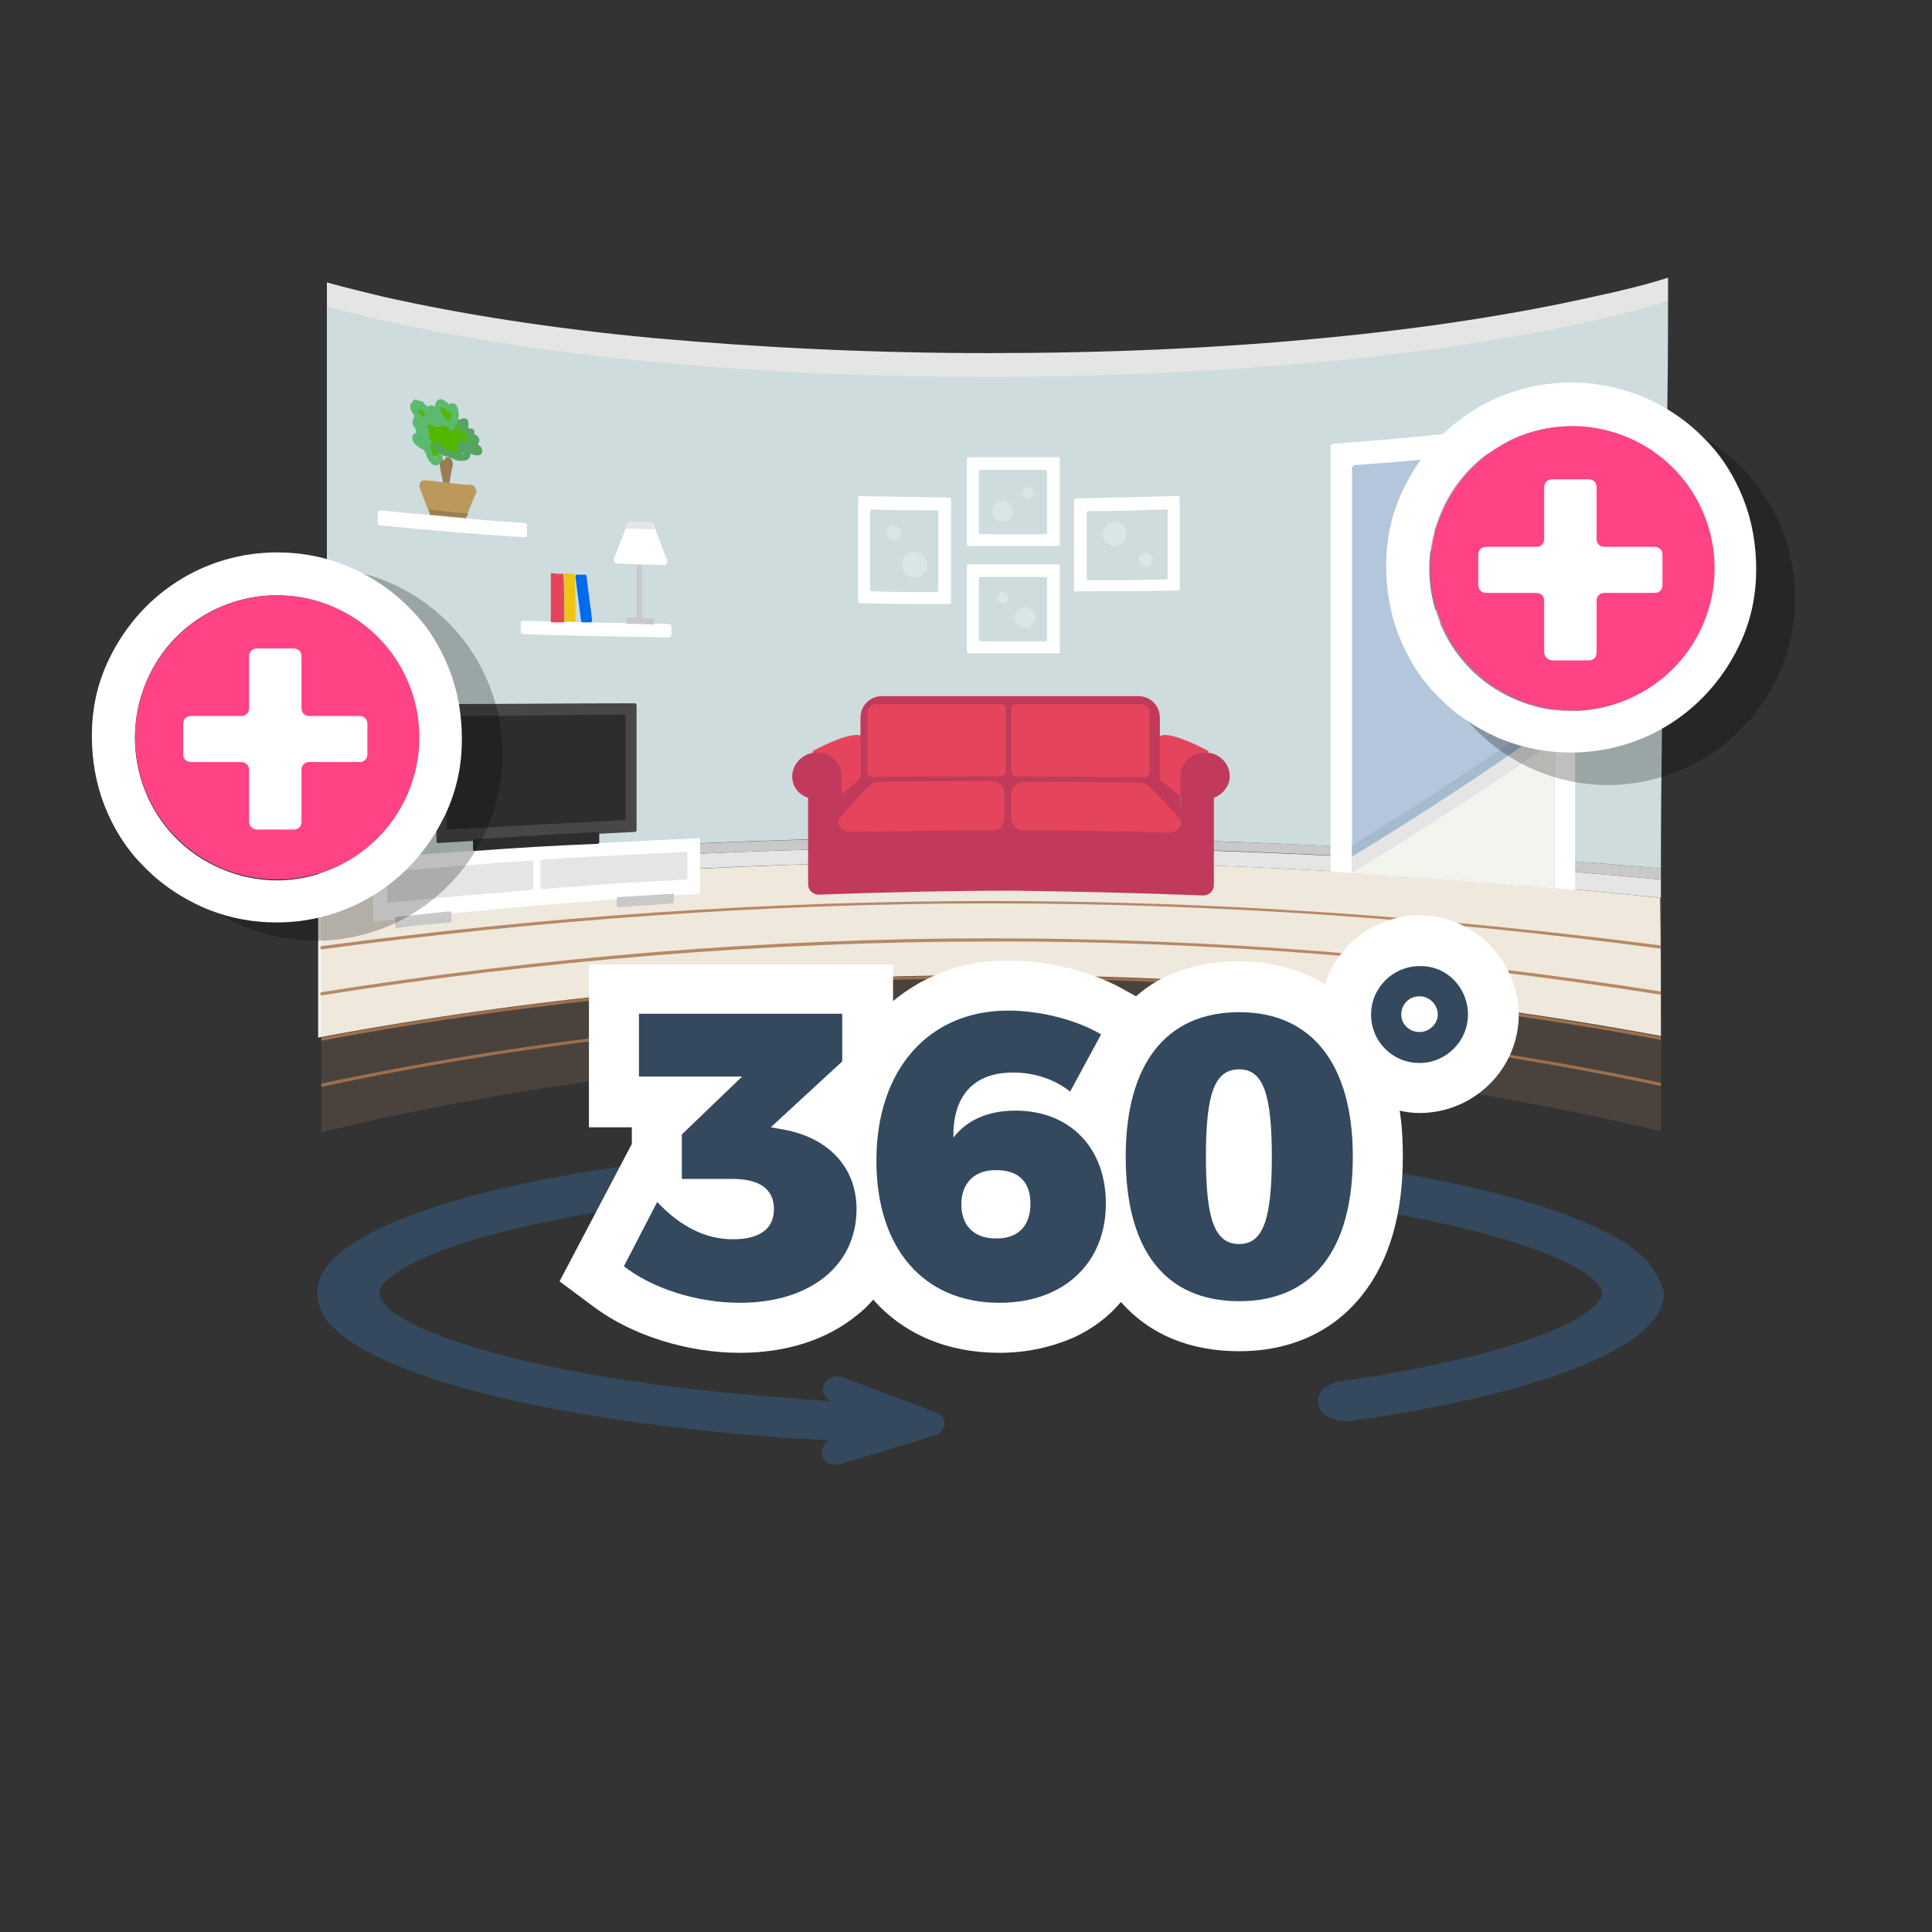 <?xml version="1.0" encoding="UTF-8" standalone="no"?>
<svg
   xmlns:dc="http://purl.org/dc/elements/1.1/"
   xmlns:cc="http://creativecommons.org/ns#"
   xmlns:rdf="http://www.w3.org/1999/02/22-rdf-syntax-ns#"
   xmlns:svg="http://www.w3.org/2000/svg"
   xmlns="http://www.w3.org/2000/svg"
   xmlns:sodipodi="http://sodipodi.sourceforge.net/DTD/sodipodi-0.dtd"
   xmlns:inkscape="http://www.inkscape.org/namespaces/inkscape"
   height="24px"
   width="24px"
   viewBox="0 0 100 100"
   enable-background="new 0 0 100 100"
   version="1.1"
   id="svg32"
   sodipodi:docname="icon.svg"
   inkscape:version="0.92.2 5c3e80d, 2017-08-06">
  <rect x="0" y="0" width="100" height="100" fill="#333333" stroke="none"/>
  <defs
     id="defs36">
    <style
       id="style1183">
      .cls-1 {
        isolation: isolate;
      }

      .cls-2 {
        fill: none;
      }

      .cls-3 {
        fill: #6bc9a7;
      }

      .cls-4 {
        opacity: 0.15;
        mix-blend-mode: multiply;
      }

      .cls-5 {
        fill: #fff;
      }

      .cls-6 {
        fill: #cde6fc;
      }

      .cls-7 {
        fill: #8db7e2;
      }

      .cls-8 {
        opacity: 0.2;
      }

      .cls-9 {
        fill: #231f20;
      }

      .cls-10 {
        fill: #ddd;
      }

      .cls-11 {
        fill: #239630;
      }
    </style>
    <style
       id="style1586">
      .cls-1 {
        fill: #ea964d;
      }

      .cls-2 {
        fill: #f0f1f5;
      }

      .cls-3 {
        fill: #b8b8bf;
      }

      .cls-4 {
        fill: #34495e;
      }

      .cls-5 {
        fill: #e94c3d;
      }

      .cls-6 {
        fill: #c1392b;
      }

      .cls-7 {
        fill: #3497da;
      }

      .cls-8 {
        fill: #2a80bb;
      }

      .cls-9 {
        fill: #2c3e50;
        opacity: 0.1;
      }

      .cls-10 {
        fill: #8e44ad;
      }

      .cls-11 {
        fill: none;
      }
    </style>
  </defs>
  <sodipodi:namedview
     pagecolor="#ffffff"
     bordercolor="#666666"
     borderopacity="1"
     objecttolerance="10"
     gridtolerance="10"
     guidetolerance="10"
     inkscape:pageopacity="0"
     inkscape:pageshadow="2"
     inkscape:window-width="1440"
     inkscape:window-height="856"
     id="namedview34"
     showgrid="false"
     inkscape:zoom="27.430147"
     inkscape:cx="15.421814"
     inkscape:cy="11.306192"
     inkscape:window-x="75"
     inkscape:window-y="47"
     inkscape:window-maximized="0"
     inkscape:current-layer="svg32" />
  <g
     stroke-miterlimit="10"
     id="g22"
     style="display:none;stroke-miterlimit:10">
    <g
       id="g14"
       style="stroke-width:3;stroke-linecap:round;stroke-linejoin:round">
      <g
         id="g10"
         style="stroke:#999999"
         transform="translate(29.167)">
        <g
           id="g6"
           style="fill:#ffffff">
          <path
             d="m 41.567,28.1 h 18.4 l -23.3,-24.1 v 18.9 c 0,2.8 2.2,5.2 4.9,5.2 z"
             id="path2"
             inkscape:connector-curvature="0" />
          <path
             d="m 41.567,28.1 c -2.7,0 -4.8,-2.3 -4.8,-5.2 V 4 H -8.567 c -2.7,0 -4.8,2.3 -4.8,5.2 v 83.2 c 0,2.9 2.1,5.2 4.8,5.2 H 55.067 c 2.7,0 4.8,-2.3 4.8,-5.2 V 28.1 Z"
             id="path4"
             inkscape:connector-curvature="0"
             sodipodi:nodetypes="sscsssssscs" />
        </g>
      </g>
    </g>
  </g>
  <style
     id="style131"
     type="text/css">
	.st0{fill:#1D1D1D;}
	.st1{fill:#FFFFFF;}
</style>
  <style
     id="style900"
     type="text/css">
	.st0{fill:none;}
	.st1{fill:#88C87A;}
	.st2{opacity:0.15;}
	.st3{fill:#231F20;}
	.st4{fill:#FFFFFF;}
	.st5{fill:#F05F5F;}
</style>
  <style
     id="style596"
     type="text/css">
	.st0{fill:#E5E5E5;}
	.st1{fill:#F4F4EF;}
	.st2{fill:#D3A079;}
	.st3{opacity:0.85;}
	.st4{fill:#AE7750;}
	.st5{fill:#C9C9C9;}
	.st6{fill:#CEDCDD;}
	.st7{fill:#FFFFFF;}
	.st8{fill:#B4C6DB;}
	.st9{fill:#9DB1C4;}
	.st10{fill:#A5BACE;}
	.st11{fill:#E5455C;}
	.st12{fill:#C13A5B;}
	.st13{opacity:0.25;}
	.st14{fill:#997E53;}
	.st15{fill:#52B700;}
	.st16{fill:#5BBA6D;}
	.st17{fill:#55A562;}
	.st18{fill:#BC995B;}
	.st19{fill:#474747;}
	.st20{fill:#2D2D2D;}
	.st21{fill:#EFC413;}
	.st22{fill:#006BEB;}
	.st23{fill:#34495E;}
	.st24{fill:#FF4385;}
	.st25{fill:none;}
</style>
  <g
     id="Layer_2-7"
     transform="matrix(0.411,0,0,0.411,-34.537,-1.78)">
    <g
       id="image_hotpots">
      <g
         id="g1022">
        <g
           id="g1020">
          <g
             id="g928">
            <g
               id="g602">
              <path
                 id="path600"
                 d="m 293.2,117.4 c -27.8,-2.9 -56.2,-4.6 -84.5,-4.6 -28.4,0 -56.7,1.7 -84.5,4.7 0,-0.8 0,-1.6 0,-2.3 27.8,-2.6 56.1,-4.2 84.5,-4.2 28.4,0 56.8,1.5 84.5,4.1 0,0.7 0,1.5 0,2.3 z"
                 class="st0"
                 inkscape:connector-curvature="0"
                 style="fill:#e5e5e5" />
            </g>
            <g
               id="g606">
              <path
                 id="path604"
                 d="m 293.2,134.8 c -55.6,-10.3 -113.5,-10.2 -169.1,0.2 0,-5.8 0,-11.6 0,-17.5 27.8,-2.9 56.1,-4.7 84.5,-4.7 28.4,0 56.8,1.7 84.5,4.6 0.1,5.8 0.1,11.6 0.1,17.4 z"
                 class="st1"
                 inkscape:connector-curvature="0"
                 style="fill:#f4f4ef" />
            </g>
            <g
               id="g638">
              <g
                 id="g612">
                <g
                   id="g610">
                  <path
                     id="path608"
                     d="m 293.2,146.8 c -55.5,-13.2 -113.3,-13.1 -168.7,0.1 0,-9.8 0,-19.7 0,-29.5 27.7,-2.9 56,-4.6 84.4,-4.6 28.3,0 56.6,1.7 84.4,4.6 -0.1,9.8 -0.1,19.6 -0.1,29.4 z"
                     class="st2"
                     inkscape:connector-curvature="0"
                     style="fill:#d3a079" />
                </g>
              </g>
              <g
                 id="g618"
                 class="st3"
                 style="opacity:0.85">
                <g
                   id="g616">
                  <path
                     id="path614"
                     d="m 293.2,141.1 c -55.5,-11.8 -113.3,-11.7 -168.7,0.1 0,-0.1 0,-0.3 0,-0.4 55.5,-11.8 113.3,-11.8 168.7,-0.1 0,0.1 0,0.2 0,0.4 z"
                     class="st4"
                     inkscape:connector-curvature="0"
                     style="fill:#ae7750" />
                </g>
              </g>
              <g
                 id="g624"
                 class="st3"
                 style="opacity:0.85">
                <g
                   id="g622">
                  <path
                     id="path620"
                     d="m 293.2,135.3 c -55.5,-10.4 -113.3,-10.3 -168.7,0.1 0,-0.1 0,-0.3 0,-0.4 55.4,-10.4 113.3,-10.4 168.7,-0.1 0,0.2 0,0.3 0,0.4 z"
                     class="st4"
                     inkscape:connector-curvature="0"
                     style="fill:#ae7750" />
                </g>
              </g>
              <g
                 id="g630"
                 class="st3"
                 style="opacity:0.85">
                <g
                   id="g628">
                  <path
                     id="path626"
                     d="m 293.2,129.6 c -27.7,-4.4 -56.1,-6.8 -84.4,-6.7 -28.3,0 -56.6,2.4 -84.4,6.8 0,-0.1 0,-0.3 0,-0.4 27.7,-4.4 56,-6.8 84.4,-6.8 28.3,0 56.6,2.3 84.4,6.7 0,0.1 0,0.2 0,0.4 z"
                     class="st4"
                     inkscape:connector-curvature="0"
                     style="fill:#ae7750" />
                </g>
              </g>
              <g
                 id="g636"
                 class="st3"
                 style="opacity:0.85">
                <g
                   id="g634">
                  <path
                     id="path632"
                     d="m 293.2,123.8 c -27.7,-3.7 -56,-5.7 -84.4,-5.7 -28.3,0 -56.6,2.1 -84.4,5.8 0,-0.1 0,-0.3 0,-0.4 27.7,-3.7 56,-5.7 84.4,-5.7 28.3,0 56.6,2 84.4,5.6 0,0.2 0,0.3 0,0.4 z"
                     class="st4"
                     inkscape:connector-curvature="0"
                     style="fill:#ae7750" />
                </g>
              </g>
            </g>
            <g
               id="g642">
              <path
                 id="path640"
                 d="m 293.2,115.1 c -27.8,-2.6 -56.2,-4.2 -84.5,-4.1 -28.4,0 -56.8,1.6 -84.5,4.2 0,-0.5 0,-1 0,-1.5 27.8,-2.4 56.1,-4 84.5,-3.9 28.4,0 56.8,1.5 84.5,3.9 0,0.4 0,0.9 0,1.4 z"
                 class="st5"
                 inkscape:connector-curvature="0"
                 style="fill:#c9c9c9" />
            </g>
            <g
               id="g646">
              <path
                 id="path644"
                 d="m 293.2,113.7 c -27.8,-2.4 -55.3,-3.8 -83.5,-4 -28.4,0 -56.8,1.5 -84.5,3.9 0,-23.7 0,-47.3 0,-71 27.8,6.5 56.2,8.8 84.5,8.9 28.4,-0.1 56.7,-2.6 84.4,-9.2 0,23.7 -0.9,47.7 -0.9,71.4 z"
                 class="st6"
                 inkscape:connector-curvature="0"
                 style="fill:#cedcdd" />
            </g>
            <g
               id="g680">
              <g
                 id="g650">
                <path
                   id="path648"
                   d="m 282,57 c -9.9,1.4 -19.9,2.5 -30,3.2 -0.2,0 -0.4,0.2 -0.4,0.4 0,17.8 0,35.6 0,53.5 10.3,0.6 20.6,1.4 30.8,2.3 0,-19.7 0,-39.4 0,-59 0,-0.3 -0.2,-0.4 -0.4,-0.4 z"
                   class="st7"
                   inkscape:connector-curvature="0"
                   style="fill:#ffffff" />
              </g>
              <g
                 id="g654">
                <path
                   id="path652"
                   d="m 254.3,114.2 c 0,-17 0,-33.9 0,-50.9 0,-0.2 0.2,-0.4 0.4,-0.4 8.3,-0.6 16.5,-1.4 24.7,-2.4 0.2,0 0.4,0.1 0.4,0.3 0,18.4 0,36.9 0,55.3 -8.5,-0.8 -17,-1.4 -25.5,-1.9 z"
                   class="st8"
                   inkscape:connector-curvature="0"
                   style="fill:#b4c6db" />
              </g>
              <g
                 id="g658">
                <path
                   id="path656"
                   d="m 270,79.3 c -2.6,2 -5.3,3.9 -7.9,5.8 -0.4,0 -0.7,-0.3 -0.7,-0.8 0,-3.3 0,-6.7 0,-10 0,-0.4 0.3,-0.8 0.7,-1.1 2.6,-1.9 5.3,-3.8 7.9,-5.8 0.4,0 0.7,0.3 0.7,0.7 0,3.4 0,6.9 0,10.3 0,0.5 -0.7,0.9 -0.7,0.9 z"
                   class="st7"
                   inkscape:connector-curvature="0"
                   style="fill:#ffffff" />
              </g>
              <g
                 id="g662">
                <path
                   id="path660"
                   d="m 262.8,74.8 v 0 c 0.1,-0.1 0.1,-0.1 0.1,-0.1 2.2,-1.6 4.4,-3.3 6.6,-5 0,2.6 0,5.2 0,7.8 l -0.3,0.2 -0.1,0.1 c -2.1,1.7 -4.2,3.3 -6.3,4.9 0,-2.7 0,-5.3 0,-7.9 z"
                   class="st9"
                   inkscape:connector-curvature="0"
                   style="fill:#9db1c4" />
              </g>
              <g
                 id="g666">
                <path
                   id="path664"
                   d="m 254.3,114.2 c 8.5,0.5 17,1.1 25.5,1.9 0,-4.9 0,-9.9 0,-14.8 0,-1.2 0,-2.5 0,-3.7 -8.5,6 -17,11.4 -25.5,16.6 z"
                   class="st1"
                   inkscape:connector-curvature="0"
                   style="fill:#f4f4ef" />
              </g>
              <g
                 id="g670">
                <path
                   id="path668"
                   d="m 279.8,97.6 c -8.5,6 -17,11.4 -25.5,16.6 0,-0.7 0,-1.4 0,-2 8.5,-5.2 17,-10.7 25.5,-16.8 0,0.7 0,1.5 0,2.2 z"
                   class="st0"
                   inkscape:connector-curvature="0"
                   style="fill:#e5e5e5" />
              </g>
              <g
                 id="g674">
                <path
                   id="path672"
                   d="m 279.8,95.4 c -8.5,6.1 -17,11.6 -25.5,16.8 0,-0.2 0,-0.4 0,-0.7 8.5,-5.2 17,-10.7 25.5,-16.8 0,0.2 0,0.5 0,0.7 z"
                   class="st10"
                   inkscape:connector-curvature="0"
                   style="fill:#a5bace" />
              </g>
              <g
                 id="g678">
                <path
                   id="path676"
                   d="m 279.8,94.7 c -8.5,6.1 -17,11.6 -25.5,16.8 0,-0.2 0,-0.4 0,-0.7 8.5,-5.2 17,-10.8 25.5,-16.9 0,0.3 0,0.5 0,0.8 z"
                   class="st10"
                   inkscape:connector-curvature="0"
                   style="fill:#a5bace" />
              </g>
            </g>
            <g
               id="g802">
              <g
                 id="g720">
                <g
                   id="g684">
                  <path
                     id="path682"
                     d="m 190.1,104.5 c -1.2,0 -2.5,0 -3.7,0.1 0,-1.9 0,-3.8 0,-5.7 0,0 5.7,-3.1 6.4,-1.6 2.3,5.7 -2.7,7.2 -2.7,7.2 z"
                     class="st11"
                     inkscape:connector-curvature="0"
                     style="fill:#e5455c" />
                </g>
                <g
                   id="g688">
                  <path
                     id="path686"
                     d="m 232.5,104.6 c 1.2,0 2.5,0.1 3.7,0.1 0,-1.9 0,-3.9 0,-5.8 0,0 -5.7,-3.1 -6.3,-1.6 -2.4,5.7 2.6,7.2 2.6,7.3 z"
                     class="st11"
                     inkscape:connector-curvature="0"
                     style="fill:#e5455c" />
                </g>
                <g
                   id="g692">
                  <path
                     id="path690"
                     d="m 238.9,102.1 c 0,-1.7 -1.4,-3 -3.1,-3 -1.7,0 -3.1,1.3 -3.1,2.9 0,0.1 0,0.1 0,0.2 v 0 c 0,2.5 0,4.9 0,7.4 -7,-0.2 -14,-0.3 -21,-0.3 -0.2,0 -0.4,0 -0.6,0 -7,0 -14,0.1 -21.1,0.2 0,-2.4 0,-4.9 0,-7.3 v 0 c 0,-0.1 0,-0.1 0,-0.2 0,-1.6 -1.4,-2.9 -3.1,-2.9 -1.7,0 -3.1,1.4 -3.1,3 0,1.3 0.8,2.3 2,2.7 v 0 c 0,3.6 0,7.3 0,10.9 0,0.7 0.6,1.3 1.3,1.3 8.2,-0.3 16.4,-0.5 24.6,-0.5 8,0.1 15.9,0.3 23.9,0.6 0.7,0 1.3,-0.6 1.3,-1.3 0,-3.7 0,-7.3 0,-11 v 0 c 1.1,-0.4 2,-1.5 2,-2.7 z"
                     class="st12"
                     inkscape:connector-curvature="0"
                     style="fill:#c13a5b" />
                </g>
                <g
                   id="g702">
                  <g
                     id="g696">
                    <path
                       id="path694"
                       d="m 232.7,104.6 c -1,-0.8 -2,-1.6 -3.1,-2.5 -6.1,-0.1 -12.2,-0.1 -18.4,-0.1 -6.1,0 -12.2,0 -18.4,0 -0.9,0.8 -1.9,1.6 -2.8,2.4 -0.1,0 -0.2,0 -0.2,0 0,1.7 0,3.9 0,5.5 7.1,-0.2 14.2,-0.2 21.3,-0.2 0.1,0 0.2,0 0.4,0 7.1,0 14.3,0.2 21.4,0.4 -0.1,-1.7 -0.2,-3.9 -0.2,-5.5 z"
                       class="st12"
                       inkscape:connector-curvature="0"
                       style="fill:#c13a5b" />
                  </g>
                  <g
                     id="g700">
                    <path
                       id="path698"
                       d="m 212.6,103.8 c 5.5,-0.3 11.1,-0.6 16.6,-0.8 0.3,0.2 0.6,0.4 0.9,0.6 0,-3 0,-5.9 0,-8.9 0,-1.5 -1.2,-2.7 -2.7,-2.7 -5.1,0 -10.3,0 -15.4,0 -0.5,0 -1,0 -1.5,0 -5.1,0 -10.3,0 -15.4,0 -1.5,0 -2.7,1.2 -2.7,2.7 0,2.9 0,5.7 0,8.6 0.2,-0.1 0.4,-0.2 0.5,-0.4 5.7,0.5 11.5,1 17.2,1.5 0.9,-0.3 1.7,-0.5 2.5,-0.6 z"
                       class="st12"
                       inkscape:connector-curvature="0"
                       style="fill:#c13a5b" />
                  </g>
                </g>
                <g
                   id="g706">
                  <path
                     id="path704"
                     d="m 210,102.1 c -5.3,0 -10.7,0 -16,0.1 -0.4,0 -0.7,-0.2 -0.7,-0.5 0,-2.6 0,-5.1 0,-7.7 0,-0.5 0.5,-1 1.2,-1 5.2,0 10.3,0 15.5,0 0.4,0 0.7,0.2 0.7,0.6 0,2.7 0,5.4 0,8.1 -0.1,0.1 -0.4,0.4 -0.7,0.4 z"
                     class="st11"
                     inkscape:connector-curvature="0"
                     style="fill:#e5455c" />
                </g>
                <g
                   id="g710">
                  <path
                     id="path708"
                     d="m 212.1,102.1 c 5.3,0 10.7,0.1 16,0.1 0.4,0 0.7,-0.2 0.7,-0.5 0,-2.6 0,-5.1 0,-7.7 0,-0.5 -0.5,-1 -1.2,-1 -5.2,0 -10.3,0 -15.5,0 -0.4,0 -0.7,0.2 -0.7,0.6 0,2.7 0,5.4 0,8.1 0,0.1 0.3,0.4 0.7,0.4 z"
                     class="st11"
                     inkscape:connector-curvature="0"
                     style="fill:#e5455c" />
                </g>
                <g
                   id="g714">
                  <path
                     id="path712"
                     d="m 209.1,108.9 c -6,0 -12,0.1 -18,0.2 -0.8,0 -1.5,-0.6 -1.5,-1.5 0,0 3.9,-4.8 4.7,-4.8 4.9,-0.1 9.8,-0.1 14.7,-0.1 0.8,0 1.5,0.7 1.5,1.5 0,1 0,2.1 0,3.1 0.1,0.9 -0.6,1.6 -1.4,1.6 z"
                     class="st11"
                     inkscape:connector-curvature="0"
                     style="fill:#e5455c" />
                </g>
                <g
                   id="g718">
                  <path
                     id="path716"
                     d="m 212.9,108.9 c 6.1,0 12.3,0.1 18.4,0.3 0.8,0 1.5,-0.6 1.5,-1.5 0,0 -4.1,-4.8 -4.9,-4.8 -5,-0.1 -10,-0.1 -15,-0.1 -0.8,0 -1.5,0.7 -1.5,1.5 0,1 0,2.1 0,3.1 0,0.8 0.7,1.5 1.5,1.5 z"
                     class="st11"
                     inkscape:connector-curvature="0"
                     style="fill:#e5455c" />
                </g>
              </g>
              <g
                 id="g724">
                <path
                   id="path722"
                   d="m 203.6,80.4 c -3.8,0 -7.5,0 -11.3,-0.1 -0.1,0 -0.2,-0.1 -0.2,-0.2 0,-4.4 0,-8.7 0,-13.1 0,-0.1 0.1,-0.2 0.2,-0.2 3.8,0.1 7.5,0.1 11.3,0.2 0.1,0 0.2,0.1 0.2,0.2 0,4.3 0,8.6 0,13 0,0.1 -0.1,0.2 -0.2,0.2 z"
                   class="st7"
                   inkscape:connector-curvature="0"
                   style="fill:#ffffff" />
              </g>
              <g
                 id="g728">
                <path
                   id="path726"
                   d="m 193.6,78.6 c 0,-3.3 0,-6.6 0,-9.9 0,-0.1 0.1,-0.2 0.2,-0.2 2.7,0.1 5.5,0.1 8.2,0.1 0.1,0 0.2,0.1 0.2,0.2 0,3.3 0,6.6 0,9.9 0,0.1 -0.1,0.2 -0.2,0.2 -2.7,0 -5.5,0 -8.2,-0.1 -0.1,0 -0.2,-0.1 -0.2,-0.2 z"
                   class="st6"
                   inkscape:connector-curvature="0"
                   style="fill:#cedcdd" />
              </g>
              <g
                 id="g732">
                <path
                   id="path730"
                   d="m 219.3,78.7 c 0,-3.8 0,-7.6 0,-11.4 0,-0.1 0.1,-0.2 0.2,-0.2 4.3,-0.1 8.6,-0.2 12.9,-0.3 0.1,0 0.2,0.1 0.2,0.2 0,3.8 0,7.7 0,11.5 0,0.1 -0.1,0.2 -0.2,0.2 -4.3,0.1 -8.6,0.1 -12.9,0.1 -0.1,0.1 -0.2,0 -0.2,-0.1 z"
                   class="st7"
                   inkscape:connector-curvature="0"
                   style="fill:#ffffff" />
              </g>
              <g
                 id="g736">
                <path
                   id="path734"
                   d="m 221.1,68.7 c 3.3,0 6.5,-0.1 9.8,-0.2 0.1,0 0.2,0.1 0.2,0.2 0,2.8 0,5.6 0,8.4 0,0.1 -0.1,0.2 -0.2,0.2 -3.3,0.1 -6.5,0.1 -9.8,0.1 -0.1,0 -0.2,-0.1 -0.2,-0.2 0,-2.8 0,-5.5 0,-8.3 0,-0.1 0.1,-0.2 0.2,-0.2 z"
                   class="st6"
                   inkscape:connector-curvature="0"
                   style="fill:#cedcdd" />
              </g>
              <g
                 id="g740">
                <path
                   id="path738"
                   d="m 217.3,73.1 c -3.8,0 -7.6,0 -11.3,0 -0.1,0 -0.2,-0.1 -0.2,-0.2 0,-3.6 0,-7.2 0,-10.8 0,-0.1 0.1,-0.2 0.2,-0.2 3.8,0 7.6,0 11.3,0 0.1,0 0.2,0.1 0.2,0.2 0,3.6 0,7.2 0,10.8 0,0.1 -0.1,0.2 -0.2,0.2 z"
                   class="st7"
                   inkscape:connector-curvature="0"
                   style="fill:#ffffff" />
              </g>
              <g
                 id="g744">
                <path
                   id="path742"
                   d="m 207.3,71.4 c 0,-2.6 0,-5.1 0,-7.7 0,-0.1 0.1,-0.2 0.2,-0.2 2.7,0 5.5,0 8.2,0 0.1,0 0.2,0.1 0.2,0.2 0,2.6 0,5.1 0,7.7 0,0.1 -0.1,0.2 -0.2,0.2 -2.7,0 -5.5,0 -8.2,0 -0.1,-0.1 -0.2,-0.1 -0.2,-0.2 z"
                   class="st6"
                   inkscape:connector-curvature="0"
                   style="fill:#cedcdd" />
              </g>
              <g
                 id="g748">
                <path
                   id="path746"
                   d="m 217.3,86.6 c -3.8,0 -7.6,0 -11.3,0 -0.1,0 -0.2,-0.1 -0.2,-0.2 0,-3.6 0,-7.2 0,-10.8 0,-0.1 0.1,-0.2 0.2,-0.2 3.8,0 7.6,0 11.3,0 0.1,0 0.2,0.1 0.2,0.2 0,3.6 0,7.2 0,10.8 0,0.2 -0.1,0.2 -0.2,0.2 z"
                   class="st7"
                   inkscape:connector-curvature="0"
                   style="fill:#ffffff" />
              </g>
              <g
                 id="g752">
                <path
                   id="path750"
                   d="m 207.3,84.9 c 0,-2.6 0,-5.1 0,-7.7 0,-0.1 0.1,-0.2 0.2,-0.2 2.7,0 5.5,0 8.2,0 0.1,0 0.2,0.1 0.2,0.2 0,2.6 0,5.1 0,7.7 0,0.1 -0.1,0.2 -0.2,0.2 -2.7,0 -5.5,0 -8.2,0 -0.1,0 -0.2,-0.1 -0.2,-0.2 z"
                   class="st6"
                   inkscape:connector-curvature="0"
                   style="fill:#cedcdd" />
              </g>
              <g
                 id="g758">
                <g
                   id="g756"
                   class="st13"
                   style="opacity:0.25">
                  <path
                     id="path754"
                     d="m 197.5,71.5 c 0,0.5 -0.4,0.9 -0.9,0.9 -0.5,0 -0.9,-0.4 -0.9,-1 0,-0.5 0.4,-0.9 0.9,-0.9 0.5,0 0.9,0.4 0.9,1 z"
                     class="st7"
                     inkscape:connector-curvature="0"
                     style="fill:#ffffff" />
                </g>
              </g>
              <g
                 id="g764">
                <g
                   id="g762"
                   class="st13"
                   style="opacity:0.25">
                  <path
                     id="path760"
                     d="m 200.8,75.5 c 0,0.9 -0.7,1.6 -1.6,1.6 -0.9,0 -1.6,-0.8 -1.6,-1.7 0,-0.9 0.7,-1.6 1.6,-1.6 0.9,0.1 1.6,0.8 1.6,1.7 z"
                     class="st7"
                     inkscape:connector-curvature="0"
                     style="fill:#ffffff" />
                </g>
              </g>
              <g
                 id="g770">
                <g
                   id="g768"
                   class="st13"
                   style="opacity:0.25">
                  <circle
                     id="ellipse766"
                     cy="66.4"
                     cx="213.5"
                     class="st7"
                     r="0.7"
                     style="fill:#ffffff" />
                </g>
              </g>
              <g
                 id="g776">
                <g
                   id="g774"
                   class="st13"
                   style="opacity:0.25">
                  <circle
                     id="ellipse772"
                     cy="68.7"
                     cx="210.3"
                     class="st7"
                     r="1.3"
                     style="fill:#ffffff" />
                </g>
              </g>
              <g
                 id="g782">
                <g
                   id="g780"
                   class="st13"
                   style="opacity:0.25">
                  <path
                     id="path778"
                     d="m 227.4,74.8 c 0,-0.5 0.4,-0.9 0.9,-0.9 0.5,0 0.9,0.4 0.9,0.9 0,0.5 -0.4,0.9 -0.9,0.9 -0.5,0 -0.9,-0.4 -0.9,-0.9 z"
                     class="st7"
                     inkscape:connector-curvature="0"
                     style="fill:#ffffff" />
                </g>
              </g>
              <g
                 id="g788">
                <g
                   id="g786"
                   class="st13"
                   style="opacity:0.25">
                  <path
                     id="path784"
                     d="m 222.9,71.6 c 0,-0.9 0.7,-1.5 1.5,-1.6 0.8,0 1.5,0.7 1.5,1.5 0,0.9 -0.7,1.6 -1.5,1.6 -0.8,0 -1.5,-0.7 -1.5,-1.5 z"
                     class="st7"
                     inkscape:connector-curvature="0"
                     style="fill:#ffffff" />
                </g>
              </g>
              <g
                 id="g794">
                <g
                   id="g792"
                   class="st13"
                   style="opacity:0.25">
                  <circle
                     id="ellipse790"
                     cy="79.6"
                     cx="210.3"
                     class="st7"
                     r="0.7"
                     style="fill:#ffffff" />
                </g>
              </g>
              <g
                 id="g800">
                <g
                   id="g798"
                   class="st13"
                   style="opacity:0.25">
                  <circle
                     id="ellipse796"
                     cy="82.2"
                     cx="213.1"
                     class="st7"
                     transform="matrix(1,-0.002,0.002,1,-0.137,0.355)"
                     r="1.3"
                     style="fill:#ffffff" />
                </g>
              </g>
            </g>
            <g
               id="g926">
              <g
                 id="g806">
                <path
                   id="path804"
                   d="M 150.1,72 C 144,71.6 138,71.1 131.9,70.5 c -0.2,0 -0.3,-0.2 -0.3,-0.4 0,-0.4 0,-0.8 0,-1.2 0,-0.2 0.2,-0.3 0.3,-0.3 6,0.6 12.1,1.2 18.2,1.6 0.2,0 0.3,0.2 0.3,0.3 0,0.4 0,0.7 0,1.1 0,0.3 -0.1,0.4 -0.3,0.4 z"
                   class="st7"
                   inkscape:connector-curvature="0"
                   style="fill:#ffffff" />
              </g>
              <g
                 id="g810">
                <path
                   id="path808"
                   d="m 168.2,84.6 c -6.1,-0.1 -12.2,-0.2 -18.3,-0.4 -0.2,0 -0.3,-0.2 -0.3,-0.3 0,-0.4 0,-0.7 0,-1.1 0,-0.2 0.2,-0.3 0.3,-0.3 6.1,0.2 12.2,0.3 18.3,0.4 0.2,0 0.4,0.1 0.4,0.3 0,0.3 0,0.7 0,1 0,0.3 -0.2,0.4 -0.4,0.4 z"
                   class="st7"
                   inkscape:connector-curvature="0"
                   style="fill:#ffffff" />
              </g>
              <g
                 id="g816">
                <g
                   id="g814">
                  <path
                     id="path812"
                     d="m 139.4,62.8 c 0.1,0.8 0.3,1.7 0.5,2.5 0.1,0.4 0.7,0.5 0.7,0.1 0.1,-0.7 0.2,-1.4 0.4,-2.2 0.1,-0.4 0.1,-0.9 -0.3,-1.2 -1,-0.6 -0.9,1.7 -0.8,2.3 0.1,0.6 0.9,0.4 0.7,-0.2 0,-0.3 -0.1,-0.5 -0.1,-0.8 0,-0.1 0,-0.2 0,-0.4 0.1,-0.2 0.1,-0.2 0,-0.1 -0.1,-0.1 -0.2,-0.1 -0.3,-0.2 0,-0.1 0,-0.1 0,0.1 0,0.1 0,0.2 -0.1,0.3 0,0.2 -0.1,0.4 -0.1,0.6 -0.1,0.4 -0.1,0.9 -0.2,1.3 0.2,0 0.5,0.1 0.7,0.1 -0.2,-0.8 -0.4,-1.6 -0.5,-2.5 0,-0.5 -0.7,-0.3 -0.6,0.3 z"
                     class="st14"
                     inkscape:connector-curvature="0"
                     style="fill:#997e53" />
                </g>
              </g>
              <g
                 id="g820">
                <path
                   id="path818"
                   d="m 139.3,61.6 c -0.3,0.4 -0.9,0.4 -1.2,0 -0.2,-0.3 -0.3,-0.7 -0.3,-1.1 0,-0.3 0,-0.6 -0.1,-0.9 0,-0.5 -1.2,-3.4 -1.2,-3.9 0.1,-0.5 1.4,1 1.7,1.1 0.5,0.1 1,-1.3 1.5,-1.3 0.4,0 0.5,0.1 0.9,0.2 0.5,0.2 1.2,1.5 1.5,2 0.3,0.4 1,1.2 1.2,1.6 0.2,0.6 -0.3,0.9 -0.4,1.5 0,0.1 0,0.2 -0.1,0.3 -0.1,0.1 -0.1,0.1 -0.2,0.1 -0.5,0.1 -0.8,0.4 -1.3,0.3 -0.5,-0.1 -1.2,-0.7 -1.6,-0.3 -0.2,0.2 -0.4,0.6 -0.8,0.6"
                   class="st15"
                   inkscape:connector-curvature="0"
                   style="fill:#52b700" />
              </g>
              <g
                 id="g826">
                <g
                   id="g824">
                  <path
                     id="path822"
                     d="m 138.2,56.7 c 0.2,-1.3 -1.1,-1.7 -1.9,-2.1 0,0.3 -0.1,0.6 -0.1,0.9 0.1,0 0.5,0.1 0.7,0.2 0,-0.3 0,-0.6 0,-0.9 -0.4,0.1 -1.1,0 -1.2,0.6 -0.1,0.7 0.8,1.7 1.2,2 0.1,-0.3 0.1,-0.5 0.2,-0.8 -0.5,0 -1,0 -1.1,0.8 -0.1,0.6 0.4,1.1 0.9,1 0.2,0 0.4,-0.4 0.2,-0.6 0,-0.1 -0.1,-0.1 -0.1,-0.2 -0.1,0.2 -0.3,0.4 -0.4,0.6 0.5,0.2 1,0.3 1.3,-0.2 0.1,-0.3 0.2,-0.7 0.3,-1.1 0.1,-0.2 0.3,-0.5 -0.1,-0.4 -0.1,0 -0.3,0.3 -0.4,0.4 -0.2,0.2 -0.1,0.6 0.2,0.8 0.9,0.5 1.5,-0.2 1.9,-0.8 -0.2,-0.1 -0.5,-0.1 -0.7,-0.2 0.2,0.4 0.2,0.6 0,0.4 -0.1,-0.1 -0.3,-0.1 -0.4,-0.2 -0.3,-0.1 -0.5,-0.2 -0.8,-0.3 -0.4,-0.2 -0.7,0.5 -0.3,0.8 0.2,0.1 0.3,0.2 0.5,0.3 0.5,0.3 0.8,-0.4 0.4,-0.7 0,0 -0.1,0 -0.1,-0.1 -0.5,-0.3 -0.8,0.4 -0.4,0.7 0,0 0.1,0 0.1,0.1 0.1,-0.2 0.3,-0.5 0.4,-0.7 -0.2,-0.1 -0.3,-0.2 -0.5,-0.3 -0.1,0.3 -0.2,0.5 -0.3,0.8 0.5,0.2 1.3,0.8 1.8,0.6 0.5,-0.2 0.4,-1 0.3,-1.5 -0.1,-0.4 -0.5,-0.5 -0.7,-0.2 -0.1,0.1 -0.4,0.6 -0.9,0.3 0,0.3 0.1,0.5 0.1,0.8 0.3,-0.3 0.7,-0.6 0.8,-1.1 0,-0.4 -0.2,-0.9 -0.6,-1 -0.4,-0.1 -0.7,0.2 -0.8,0.5 -0.1,0.3 -0.2,0.6 -0.3,0.9 -0.1,0.4 -0.1,0.8 -0.6,0.6 -0.3,-0.1 -0.6,0.2 -0.4,0.6 0,0.1 0.1,0.1 0.1,0.2 0.1,-0.2 0.2,-0.4 0.2,-0.6 0.1,0 0.2,0 0.4,0 0.4,0 0.5,-0.5 0.2,-0.8 -0.2,-0.2 -0.4,-0.4 -0.5,-0.6 -0.1,-0.1 -0.2,-0.3 -0.2,-0.4 -0.1,-0.2 -0.1,-0.1 -0.1,0.1 0.1,0.1 0.5,-0.1 0.7,-0.1 0.3,-0.1 0.4,-0.8 0,-0.9 -0.3,-0.1 -0.6,-0.1 -0.9,-0.2 -0.4,-0.1 -0.5,0.7 -0.1,0.9 0.2,0.1 1.4,0.5 1.4,0.9 -0.2,0.4 0.5,0.8 0.6,0.2 z"
                     class="st16"
                     inkscape:connector-curvature="0"
                     style="fill:#5bba6d" />
                </g>
              </g>
              <g
                 id="g832">
                <g
                   id="g830">
                  <path
                     id="path828"
                     d="m 137.8,58.1 c -0.4,-0.1 -0.7,-0.4 -1,-0.3 -0.3,0.1 -0.5,0.4 -0.4,0.8 0.1,0.4 0.3,0.7 0.6,0.9 0.3,0.2 0.7,0.4 1,0.2 0.3,-0.2 0.2,-0.7 -0.1,-0.8 -0.4,-0.2 -0.9,-0.1 -0.9,0.5 0,0.5 0.5,0.8 0.8,0.9 0.4,0.1 0.5,-0.6 0.2,-0.8 -0.5,-0.4 -1.6,-1.1 -2,-0.3 -0.3,0.8 0.8,1.5 1.2,1.7 0.5,0.3 0.7,-0.6 0.2,-0.8 -0.2,-0.1 -0.3,-0.2 -0.5,-0.3 -0.1,-0.1 -0.4,-0.5 -0.3,-0.2 0,0.1 0,0.2 0.1,0.2 0.1,0 0.2,0.1 0.2,0.1 0.2,0.1 0.4,0.2 0.5,0.3 0.1,-0.3 0.1,-0.5 0.2,-0.8 -0.1,0.1 -0.1,0.2 -0.2,0.3 0,-0.3 -0.1,-0.6 -0.1,-0.8 0.1,-0.1 -0.1,-0.1 -0.2,-0.1 0,0 -0.4,-0.2 -0.3,-0.1 0,0.1 0.2,0.1 0.3,0.1 0.1,0.1 0.2,0.1 0.4,0.1 0.7,0.3 0.7,-0.6 0.3,-0.8 z"
                     class="st16"
                     inkscape:connector-curvature="0"
                     style="fill:#5bba6d" />
                </g>
              </g>
              <g
                 id="g838">
                <g
                   id="g836">
                  <path
                     id="path834"
                     d="m 141.2,58.6 c 0.3,-0.6 0.7,-1 1.4,-1.1 -0.2,-0.1 -0.3,-0.2 -0.5,-0.4 0.1,0.3 0,0.5 -0.2,0.7 -0.2,0.2 -0.1,0.7 0.2,0.8 0.4,0.1 0.8,0.2 1.2,0.3 -0.1,-0.2 -0.2,-0.5 -0.3,-0.7 -0.1,0.2 -0.2,0.3 -0.3,0.4 -0.2,0.2 -0.1,0.6 0.2,0.8 0.2,0.1 0.4,0.3 0.6,0.3 0,-0.1 0,-0.1 0,-0.2 -0.2,0.1 -0.4,0.2 -0.5,0.2 -0.3,0.1 -0.4,0.7 0,0.9 0.3,0.1 0.9,0.2 1.1,0.6 0,-0.1 0,-0.3 0,-0.4 -0.1,0.2 -1.4,-0.5 -1.6,-0.6 -0.5,-0.3 -0.7,0.6 -0.2,0.8 0.5,0.3 2.1,1.1 2.4,0.4 0.4,-0.9 -1,-1.4 -1.5,-1.6 0,0.3 0,0.6 0,0.9 0.4,-0.1 1.2,-0.3 1.2,-0.9 0,-0.7 -0.9,-0.9 -1.3,-1.1 0.1,0.3 0.1,0.5 0.2,0.8 0.2,-0.2 0.3,-0.3 0.4,-0.5 0.2,-0.3 0,-0.7 -0.3,-0.7 -0.3,0 -0.7,-0.1 -1,-0.2 0.1,0.3 0.1,0.5 0.2,0.8 0.4,-0.4 0.5,-0.9 0.4,-1.5 0,-0.2 -0.3,-0.4 -0.5,-0.4 -0.8,0.1 -1.5,0.6 -1.8,1.5 -0.4,0 0.2,0.6 0.5,0.1 z"
                     class="st17"
                     inkscape:connector-curvature="0"
                     style="fill:#55a562" />
                </g>
              </g>
              <g
                 id="g844">
                <g
                   id="g842">
                  <path
                     id="path840"
                     d="m 141.2,58.4 c 0.4,-0.8 0.8,-1.6 0.5,-2.6 -0.3,-0.9 -1,-0.9 -1.4,-0.2 0.2,0 0.4,0 0.6,0 -0.5,-0.6 -1.5,-1.6 -2,-0.5 -0.4,1.1 0.4,2.2 1.1,2.9 0.4,0.4 0.9,-0.2 0.5,-0.6 -0.3,-0.4 -0.7,-0.7 -0.9,-1.2 -0.1,-0.3 -0.2,-0.7 0.1,-0.6 0.2,0 0.4,0.4 0.5,0.5 0.2,0.2 0.5,0.2 0.6,0 -0.1,-0.3 -0.1,-0.3 0,-0.1 0,0.1 0.1,0.3 0.1,0.4 0,0.2 0,0.4 -0.1,0.5 -0.1,0.3 -0.3,0.6 -0.4,0.9 -0.1,0.5 0.6,1 0.8,0.6 z"
                     class="st16"
                     inkscape:connector-curvature="0"
                     style="fill:#5bba6d" />
                </g>
              </g>
              <g
                 id="g850">
                <g
                   id="g848">
                  <path
                     id="path846"
                     d="m 142.3,61.5 c 0.1,-0.4 0.1,-0.8 0.2,-1.1 -0.1,0.1 -0.2,0.2 -0.4,0.3 0.3,0 0.3,0.8 0.3,1.1 0.1,-0.1 0.1,-0.2 0.2,-0.4 -0.5,0.4 -1.2,-0.1 -1.7,-0.3 -0.6,-0.2 -1.1,-0.2 -1.7,-0.9 -0.4,-0.4 -0.9,0.1 -0.5,0.6 0.5,0.7 1.1,0.9 1.8,1.1 0.4,0.1 0.7,0.3 1,0.4 0.4,0.1 0.8,0.1 1.2,0 1.1,-0.2 0.5,-2.5 -0.5,-2.5 -0.2,0 -0.3,0.1 -0.4,0.3 -0.1,0.3 -0.1,0.7 -0.2,1.1 -0.1,0.6 0.6,0.9 0.7,0.3 z"
                     class="st17"
                     inkscape:connector-curvature="0"
                     style="fill:#55a562" />
                </g>
              </g>
              <g
                 id="g856">
                <g
                   id="g854">
                  <path
                     id="path852"
                     d="m 137.8,59.6 c -0.4,0.2 -0.7,0.5 -0.6,1 0.1,0.2 0.2,0.4 0.3,0.6 0.2,0.2 0.2,0.4 0.3,0.7 0.2,0.4 0.5,0.9 0.9,1 0.5,0.2 0.7,-0.3 1,-0.6 0.3,-0.4 -0.2,-1.1 -0.5,-0.7 -0.1,0.1 -0.3,0.4 -0.4,0.4 -0.2,-0.1 -0.3,-0.5 -0.3,-0.7 -0.1,-0.2 -0.1,-0.4 -0.2,-0.5 0,-0.1 -0.1,-0.1 -0.2,-0.2 0,0 0,0 -0.1,-0.1 0.1,0 0.2,0 0.2,0 0.4,-0.3 0.1,-1.1 -0.4,-0.9 z"
                     class="st16"
                     inkscape:connector-curvature="0"
                     style="fill:#5bba6d" />
                </g>
              </g>
              <g
                 id="g860">
                <path
                   id="path858"
                   d="m 142.7,69.6 c -1.5,-0.1 -3,-0.3 -4.5,-0.4 -0.4,-1.1 -0.9,-2.3 -1.3,-3.4 -0.2,-0.5 0.1,-1 0.6,-1 1.2,0.1 2.4,0.3 3.6,0.4 0.8,0.1 1.5,0.2 2.3,0.2 0.4,0 0.7,0.6 0.6,1 -0.5,1.1 -0.9,2.1 -1.3,3.2 z"
                   class="st18"
                   inkscape:connector-curvature="0"
                   style="fill:#bc995b" />
              </g>
              <g
                 id="g864">
                <path
                   id="path862"
                   d="m 143,69 c -1.7,-0.1 -3.3,-0.3 -5,-0.5 0.1,0.2 0.2,0.4 0.2,0.6 1.5,0.1 3,0.3 4.5,0.4 0.1,-0.1 0.2,-0.3 0.3,-0.5 z"
                   class="st14"
                   inkscape:connector-curvature="0"
                   style="fill:#997e53" />
              </g>
              <g
                 id="g868">
                <path
                   id="path866"
                   d="m 172,109.9 c -13.7,0.6 -27.3,1.4 -40.8,2.5 -0.1,0 -0.2,0.1 -0.2,0.2 0,2.5 0,5.1 0,7.6 0,0.1 0.1,0.2 0.2,0.2 13.5,-1.5 27.1,-2.7 40.8,-3.5 0.1,0 0.2,-0.1 0.2,-0.2 0,-2.2 0,-4.4 0,-6.6 0,-0.2 0,-0.3 -0.2,-0.2 z"
                   class="st7"
                   inkscape:connector-curvature="0"
                   style="fill:#ffffff" />
              </g>
              <g
                 id="g872">
                <path
                   id="path870"
                   d="m 164,92.9 c -8.3,0 -16.5,0.1 -24.8,0.1 -0.1,0 -0.2,0.1 -0.2,0.2 0,5.7 0,11.4 0,17.1 0,0.1 0.1,0.2 0.2,0.2 8.2,-0.5 16.5,-1 24.8,-1.4 0.1,0 0.2,-0.1 0.2,-0.2 0,-5.2 0,-10.5 0,-15.7 0,-0.2 -0.1,-0.3 -0.2,-0.3 z"
                   class="st19"
                   inkscape:connector-curvature="0"
                   style="fill:#474747" />
              </g>
              <g
                 id="g876">
                <path
                   id="path874"
                   d="m 140.3,108.8 c 0,-4.8 0,-9.5 0,-14.3 7.5,0 15,-0.1 22.5,-0.2 0,4.4 0,8.9 0,13.3 -7.5,0.4 -15,0.8 -22.5,1.2 z"
                   class="st20"
                   inkscape:connector-curvature="0"
                   style="fill:#2d2d2d" />
              </g>
              <g
                 id="g880">
                <path
                   id="path878"
                   d="m 159.3,109.1 c -5.2,0.3 -10.4,0.6 -15.5,0.9 -0.1,0 -0.2,0.1 -0.2,0.2 0,0.4 0,0.7 0,1.1 0,0.1 0.1,0.2 0.2,0.2 5.2,-0.4 10.3,-0.7 15.5,-0.9 0.1,0 0.2,-0.1 0.2,-0.2 0,-0.3 0,-0.7 0,-1 0,-0.2 -0.1,-0.3 -0.2,-0.3 z"
                   class="st20"
                   inkscape:connector-curvature="0"
                   style="fill:#2d2d2d" />
              </g>
              <g
                 id="g884">
                <path
                   id="path882"
                   d="m 151,112.7 c -6,0.4 -12,0.9 -18,1.4 -0.1,0 -0.2,0.1 -0.2,0.2 0,1.2 0,2.3 0,3.5 0,0.1 0.1,0.2 0.2,0.2 6,-0.6 12,-1.1 18,-1.6 0.1,0 0.2,-0.1 0.2,-0.2 0,-1.1 0,-2.2 0,-3.3 0,-0.1 -0.1,-0.2 -0.2,-0.2 z"
                   class="st0"
                   inkscape:connector-curvature="0"
                   style="fill:#e5e5e5" />
              </g>
              <g
                 id="g888">
                <path
                   id="path886"
                   d="m 170.4,111.6 c -6,0.3 -12.1,0.6 -18.1,1 -0.1,0 -0.2,0.1 -0.2,0.2 0,1.1 0,2.2 0,3.3 0,0.1 0.1,0.2 0.2,0.2 6,-0.5 12,-0.9 18.1,-1.2 0.1,0 0.2,-0.1 0.2,-0.2 0,-1 0,-2.1 0,-3.1 0,-0.1 -0.1,-0.2 -0.2,-0.2 z"
                   class="st0"
                   inkscape:connector-curvature="0"
                   style="fill:#e5e5e5" />
              </g>
              <g
                 id="g892">
                <path
                   id="path890"
                   d="m 140.7,119.1 c -2.2,0.2 -4.5,0.5 -6.7,0.7 -0.1,0 -0.2,0.1 -0.2,0.2 0,0.3 0,0.6 0,1 0,0.1 0.1,0.2 0.2,0.2 2.2,-0.3 4.5,-0.5 6.7,-0.7 0.1,0 0.2,-0.1 0.2,-0.2 0,-0.3 0,-0.6 0,-0.9 0,-0.2 -0.1,-0.3 -0.2,-0.3 z"
                   class="st5"
                   inkscape:connector-curvature="0"
                   style="fill:#c9c9c9" />
              </g>
              <g
                 id="g896">
                <path
                   id="path894"
                   d="m 168.7,116.9 c -2.3,0.1 -4.5,0.3 -6.8,0.4 -0.1,0 -0.2,0.1 -0.2,0.2 0,0.3 0,0.6 0,0.9 0,0.1 0.1,0.2 0.2,0.2 2.3,-0.2 4.5,-0.3 6.8,-0.5 0.1,0 0.2,-0.1 0.2,-0.2 0,-0.3 0,-0.6 0,-0.9 0,-0.1 -0.1,-0.1 -0.2,-0.1 z"
                   class="st5"
                   inkscape:connector-curvature="0"
                   style="fill:#c9c9c9" />
              </g>
              <g
                 id="g900">
                <path
                   id="path898"
                   d="m 155,76.6 c -0.5,0 -1,0 -1.5,-0.1 -0.1,0 -0.1,0 -0.1,0.1 0,2 0,4 0,6 0,0 0,0.1 0.1,0.1 0.5,0 1,0 1.5,0 0.1,0 0.1,0 0.1,-0.1 0,-2 0,-4 -0.1,-6 0.1,0 0.1,0 0,0 z"
                   class="st11"
                   inkscape:connector-curvature="0"
                   style="fill:#e5455c" />
              </g>
              <g
                 id="g904">
                <path
                   id="path902"
                   d="m 156.4,76.6 c -0.4,0 -0.8,0 -1.2,-0.1 -0.1,0 -0.1,0 -0.1,0.1 0,2 0,3.9 0,5.9 0,0 0,0.1 0.1,0.1 0.4,0 0.8,0 1.2,0 0.1,0 0.1,0 0.1,-0.1 0,-1.8 0,-3.8 -0.1,-5.9 0.1,0.1 0.1,0 0,0 z"
                   class="st21"
                   inkscape:connector-curvature="0"
                   style="fill:#efc413" />
              </g>
              <g
                 id="g908">
                <path
                   id="path906"
                   d="m 157.7,76.7 c -0.3,0 -0.6,0 -1,0 -0.1,0 -0.2,0.1 -0.2,0.2 0.2,1.9 0.5,3.7 0.7,5.6 0,0.1 0.1,0.2 0.2,0.2 0.3,0 0.6,0 1,0 0.1,0 0.2,-0.1 0.2,-0.2 -0.2,-1.9 -0.5,-3.7 -0.7,-5.6 0,-0.1 -0.1,-0.2 -0.2,-0.2 z"
                   class="st22"
                   inkscape:connector-curvature="0"
                   style="fill:#006beb" />
              </g>
              <g
                 id="g912">
                <path
                   id="path910"
                   d="m 167.6,75.5 c -1.9,-0.1 -3.9,-0.1 -5.8,-0.2 -0.3,0 -0.5,-0.3 -0.5,-0.5 0.6,-1.4 1.1,-2.9 1.7,-4.3 0,-0.3 0.2,-0.5 0.5,-0.5 0.8,0 1.6,0.1 2.4,0.1 0.3,0 0.5,0.3 0.5,0.5 0.6,1.5 1.1,3 1.7,4.4 0,0.3 -0.2,0.6 -0.5,0.5 z"
                   class="st7"
                   inkscape:connector-curvature="0"
                   style="fill:#ffffff" />
              </g>
              <g
                 id="g916">
                <path
                   id="path914"
                   d="m 166.5,71 c -0.1,-0.1 -0.1,-0.3 -0.2,-0.4 0,-0.3 -0.2,-0.5 -0.5,-0.5 -0.8,0 -1.6,-0.1 -2.4,-0.1 -0.3,0 -0.5,0.2 -0.5,0.5 -0.1,0.1 -0.1,0.3 -0.2,0.4 1.4,0 2.6,0.1 3.8,0.1 z"
                   class="st0"
                   inkscape:connector-curvature="0"
                   style="fill:#e5e5e5" />
              </g>
              <g
                 id="g920">
                <path
                   id="path918"
                   d="m 164.9,82.2 c -0.2,0 -0.5,0 -0.7,0 0,-2.2 0,-4.5 0,-6.7 0.2,0 0.5,0 0.7,0 0,2.2 0,4.4 0,6.7 z"
                   class="st5"
                   inkscape:connector-curvature="0"
                   style="fill:#c9c9c9" />
              </g>
              <g
                 id="g924">
                <path
                   id="path922"
                   d="m 162.9,82.9 c 0,-0.3 0,-0.5 0,-0.8 1.2,0 2.3,0.1 3.5,0.1 0,0.3 0,0.5 0,0.8 -1.2,-0.1 -2.4,-0.1 -3.5,-0.1 z"
                   class="st5"
                   inkscape:connector-curvature="0"
                   style="fill:#c9c9c9" />
              </g>
            </g>
          </g>
          <g
             id="g936">
            <g
               id="g934"
               class="st13"
               style="opacity:0.25">
              <g
                 id="g932">
                <path
                   id="path930"
                   d="m 147.3,99.3 c 0,-13 -10.5,-23.5 -23.5,-23.5 -13,0 -23.5,10.5 -23.5,23.5 0,13 10.5,23.5 23.5,23.5 v 0 c 13,0 23.5,-10.5 23.5,-23.5 z"
                   inkscape:connector-curvature="0" />
              </g>
            </g>
          </g>
          <path
             id="path938"
             d="m 291.5,163.2 c -1,-1.1 -2.5,-2.3 -4.5,-3.3 -4,-2.2 -10.1,-4.3 -17.5,-6 -7.8,-1.8 -17,-3.2 -27.2,-4.2 -10.7,-1 -22,-1.6 -33.7,-1.6 -11.7,0 -23.1,0.5 -33.7,1.6 -10.2,1 -19.4,2.4 -27.2,4.2 -7.5,1.7 -13.5,3.8 -17.5,6 -2,1.1 -3.5,2.2 -4.5,3.3 -1.2,1.3 -1.7,2.6 -1.7,4 0,2.2 1.4,4.2 4.2,6.1 2.7,1.8 6.6,3.5 11.7,5.1 10.6,3.3 25.8,5.7 42.8,7 l 5.7,0.3 -0.4,0.4 c -0.5,0.5 -0.6,1.3 -0.3,1.9 0.3,0.6 1,0.8 1.6,0.8 0.2,0 0.4,0 0.6,-0.1 l 11.9,-3.6 c 0.7,-0.2 1.1,-0.8 1.2,-1.4 0,-0.7 -0.4,-1.3 -1.1,-1.5 l -11.7,-4.4 c -0.7,-0.3 -1.8,-0.1 -2.3,0.7 -0.4,0.6 -0.3,1.4 0.3,1.9 l 0.5,0.4 -7.9,-0.6 c -17.3,-1.4 -28.6,-3.8 -35,-5.6 -4.3,-1.2 -7.6,-2.4 -10.1,-3.7 -3.5,-1.8 -3.9,-3.2 -3.9,-3.7 0,-1.7 4.6,-5.7 22,-9.2 15,-3.1 34.6,-4.8 55,-4.8 20.4,0 40,1.7 55,4.8 17.3,3.6 22,7.5 22,9.2 0,0.6 -0.7,1.5 -1.8,2.3 -1.5,1.1 -3.7,2.2 -6.5,3.2 -6,2.2 -14.5,4.1 -24.6,5.6 -2.1,0.3 -2.9,1.5 -2.9,2.5 0,0.4 0.2,1.5 1.6,2.1 0.6,0.3 1.4,0.4 2.2,0.4 0.3,0 0.6,0 0.9,-0.1 11.9,-1.7 21.8,-4.1 28.6,-6.9 6.8,-2.8 10.3,-5.9 10.3,-9.2 -0.4,-1.3 -1,-2.6 -2.1,-3.9 z"
             class="st23"
             inkscape:connector-curvature="0"
             style="fill:#34495e" />
          <path
             id="path940"
             d="m 262.8,119.6 c -5.5,0 -10.3,3.6 -11.9,8.7 -3.1,-1.9 -6.7,-2.9 -10.8,-2.9 -2.7,0 -5.2,0.4 -7.5,1.2 -2.1,0.7 -3.9,1.8 -5.5,3.2 l -1.1,-0.6 c -4,-2.4 -9.7,-3.9 -15,-3.9 -3.3,0 -6.5,0.6 -9.3,1.9 -1.9,0.8 -3.6,1.9 -5.2,3.2 v -4.6 h -38.3 v 20.5 h 5.4 v 2.1 l -9.1,17.3 4.3,3.2 c 4.8,3.6 11.8,5.8 18.4,5.8 5.8,0 10.9,-1.6 14.7,-4.7 0.8,-0.6 1.5,-1.3 2.1,-2 3.9,4.4 9.4,6.7 15.9,6.7 3.4,0 6.5,-0.7 9.3,-1.9 2.4,-1.1 4.4,-2.6 6,-4.5 3.6,4.1 8.7,6.2 14.9,6.2 6.5,0 11.9,-2.5 15.5,-7.1 3.4,-4.3 5.1,-10.1 5.1,-17.4 0,-2 -0.1,-4 -0.4,-5.8 0.8,0.2 1.7,0.3 2.5,0.3 6.9,0 12.5,-5.6 12.5,-12.4 -0.1,-6.9 -5.7,-12.5 -12.5,-12.5 z"
             class="st7"
             inkscape:connector-curvature="0"
             style="fill:#ffffff" />
          <g
             id="g948">
            <g
               id="g946">
              <g
                 id="g944">
                <path
                   id="path942"
                   d="m 268.9,132.1 c 0,3.4 -2.8,6.1 -6.1,6.1 -3.4,0 -6.1,-2.7 -6.1,-6.1 0,-3.4 2.8,-6.1 6.1,-6.1 3.4,-0.1 6.1,2.7 6.1,6.1 z m -8.4,0 c 0,1.2 1,2.2 2.3,2.2 1.2,0 2.3,-1 2.3,-2.2 0,-1.2 -1,-2.3 -2.3,-2.3 -1.3,0 -2.3,1 -2.3,2.3 z"
                   class="st23"
                   inkscape:connector-curvature="0"
                   style="fill:#34495e" />
              </g>
            </g>
          </g>
          <g
             id="g954">
            <g
               id="g952">
              <path
                 id="path950"
                 d="m 191.9,156.6 c 0,7 -5.7,11.8 -14.7,11.8 -5.4,0 -11,-1.8 -14.6,-4.6 l 4.2,-8.1 c 2.9,3.1 6.1,4.7 9.5,4.7 3.4,0 5.2,-1.3 5.2,-3.8 0,-2.5 -1.8,-3.8 -5.2,-3.8 h -6.4 v -5.6 l 7.6,-7.3 h -13 V 132 h 25.6 v 6 l -9,8.3 1.7,0.3 c 5.4,1 9.1,4.6 9.1,10 z"
                 class="st23"
                 inkscape:connector-curvature="0"
                 style="fill:#34495e" />
            </g>
          </g>
          <g
             id="g960">
            <g
               id="g958">
              <path
                 id="path956"
                 d="m 211.6,139.4 c -5,0 -7.6,3 -7.5,8.2 1.6,-2.1 4.2,-3.4 7.8,-3.4 6.9,0 11.4,4.7 11.4,11.7 0,7.6 -5.4,12.5 -13.4,12.5 -9.6,0 -15.5,-6.9 -15.5,-17.9 0,-11.5 6.6,-18.9 16.6,-18.9 4.1,0 8.7,1.2 11.7,3 l -3.9,7.2 c -1.9,-1.5 -4.4,-2.4 -7.2,-2.4 z m -6.5,16.6 c 0,2.5 1.4,4.3 4.4,4.3 2.7,0 4.3,-1.5 4.3,-4.4 0,-2.7 -1.5,-4.2 -4.2,-4.2 -2.9,-0.1 -4.5,1.7 -4.5,4.3 z"
                 class="st23"
                 inkscape:connector-curvature="0"
                 style="fill:#34495e" />
            </g>
          </g>
          <g
             id="g966">
            <g
               id="g964">
              <path
                 id="path962"
                 d="m 254.4,150 c 0,11.8 -5.1,18.2 -14.3,18.2 -9.3,0 -14.3,-6.4 -14.3,-18.2 0,-11.7 5.1,-18.2 14.3,-18.2 9.1,0 14.3,6.5 14.3,18.2 z m -18.5,0 c 0,7.9 1.1,11 4.2,11 3,0 4.1,-3.1 4.1,-11 0,-7.9 -1.1,-11 -4.1,-11 -3.1,0 -4.2,3 -4.2,11 z"
                 class="st23"
                 inkscape:connector-curvature="0"
                 style="fill:#34495e" />
            </g>
          </g>
          <g
             id="g976">
            <g
               id="g970">
              <path
                 id="path968"
                 d="m 118.9,79.3 c 2.4,0 4.8,0.5 7.1,1.5 9.1,3.9 13.2,14.5 9.3,23.6 -2.9,6.7 -9.5,10.8 -16.4,10.8 -2.4,0 -4.8,-0.5 -7.1,-1.5 -9.1,-3.9 -13.2,-14.5 -9.3,-23.6 2.9,-6.8 9.5,-10.8 16.4,-10.8 m 0,-5.4 v 5.4 -5.4 c -4.5,0 -8.9,1.3 -12.6,3.7 -3.9,2.5 -6.9,6.1 -8.8,10.3 -1.3,2.9 -1.9,5.9 -1.9,9.1 0,3 0.5,6 1.6,8.8 1.1,2.8 2.7,5.4 4.8,7.5 2.2,2.3 4.7,4 7.6,5.3 3,1.3 6.1,1.9 9.3,1.9 4.5,0 8.9,-1.3 12.6,-3.7 3.9,-2.5 6.9,-6.1 8.8,-10.3 1.3,-2.9 1.9,-5.9 1.9,-9.1 0,-3 -0.5,-6 -1.6,-8.8 -1.1,-2.8 -2.7,-5.4 -4.8,-7.5 -2.2,-2.3 -4.7,-4 -7.6,-5.3 -3,-1.3 -6.1,-1.9 -9.3,-1.9 z"
                 class="st7"
                 inkscape:connector-curvature="0"
                 style="fill:#ffffff" />
            </g>
            <g
               id="g974">
              <circle
                 id="ellipse972"
                 cy="97.2"
                 cx="118.9"
                 class="st24"
                 transform="matrix(0.399,-0.917,0.917,0.399,-17.629,167.443)"
                 r="17.9"
                 style="fill:#ff4385" />
            </g>
          </g>
          <g
             id="g982">
            <g
               id="g980">
              <path
                 id="path978"
                 d="m 115.4,107.8 v -6.5 c 0,-0.6 -0.4,-1 -1,-1 h -6.3 c -0.6,0 -1,-0.4 -1,-1 v -3.8 c 0,-0.6 0.4,-1 1,-1 h 6.3 c 0.6,0 1,-0.4 1,-1 V 87 c 0,-0.6 0.4,-1 1,-1 h 4.6 c 0.6,0 1,0.4 1,1 v 6.5 c 0,0.6 0.4,1 1,1 h 6.3 c 0.6,0 1,0.4 1,1 v 3.8 c 0,0.6 -0.4,1 -1,1 H 123 c -0.6,0 -1,0.4 -1,1 v 6.5 c 0,0.6 -0.4,1 -1,1 h -4.6 c -0.5,0 -1,-0.4 -1,-1 z"
                 class="st7"
                 inkscape:connector-curvature="0"
                 style="fill:#ffffff" />
            </g>
          </g>
          <g
             id="g990">
            <g
               id="g988"
               class="st13"
               style="opacity:0.25">
              <g
                 id="g986">
                <path
                   id="path984"
                   d="m 310.1,79.7 c 0,-13 -10.5,-23.5 -23.5,-23.5 -13,0 -23.5,10.5 -23.5,23.5 0,13 10.5,23.5 23.5,23.5 v 0 c 13,-0.1 23.5,-10.6 23.5,-23.5 z"
                   inkscape:connector-curvature="0" />
              </g>
            </g>
          </g>
          <g
             id="g1000">
            <g
               id="g994">
              <path
                 id="path992"
                 d="m 281.9,58 c 2.4,0 4.8,0.5 7.1,1.5 9.1,3.9 13.2,14.5 9.3,23.6 -2.9,6.7 -9.5,10.8 -16.4,10.8 -2.4,0 -4.8,-0.5 -7.1,-1.5 C 265.7,88.5 261.6,77.9 265.5,68.8 268.4,62 275,58 281.9,58 m 0,-5.5 V 58 52.5 c -4.5,0 -8.9,1.3 -12.6,3.7 -3.9,2.5 -6.9,6.1 -8.8,10.3 -1.3,2.9 -1.9,5.9 -1.9,9.1 0,3 0.5,6 1.6,8.8 1.1,2.8 2.7,5.4 4.8,7.5 2.2,2.3 4.7,4 7.6,5.3 3,1.3 6.1,1.9 9.3,1.9 4.5,0 8.9,-1.3 12.6,-3.7 3.9,-2.5 6.9,-6.1 8.8,-10.3 1.3,-2.9 1.9,-5.9 1.9,-9.1 0,-3 -0.5,-6 -1.6,-8.8 -1.1,-2.8 -2.7,-5.4 -4.8,-7.5 -2.2,-2.3 -4.7,-4 -7.6,-5.3 -2.9,-1.2 -6.1,-1.9 -9.3,-1.9 z"
                 class="st7"
                 inkscape:connector-curvature="0"
                 style="fill:#ffffff" />
            </g>
            <g
               id="g998">
              <circle
                 id="ellipse996"
                 cy="75.9"
                 cx="282"
                 class="st24"
                 transform="matrix(0.399,-0.917,0.917,0.399,99.944,304.211)"
                 r="17.9"
                 style="fill:#ff4385" />
            </g>
          </g>
          <g
             id="g1006">
            <g
               id="g1004">
              <path
                 id="path1002"
                 d="M 278.5,86.5 V 80 c 0,-0.6 -0.4,-1 -1,-1 h -6.3 c -0.6,0 -1,-0.4 -1,-1 v -3.8 c 0,-0.6 0.4,-1 1,-1 h 6.3 c 0.6,0 1,-0.4 1,-1 v -6.5 c 0,-0.6 0.4,-1 1,-1 h 4.6 c 0.6,0 1,0.4 1,1 v 6.5 c 0,0.6 0.4,1 1,1 h 6.3 c 0.6,0 1,0.4 1,1 V 78 c 0,0.6 -0.4,1 -1,1 h -6.3 c -0.6,0 -1,0.4 -1,1 v 6.5 c 0,0.6 -0.4,1 -1,1 h -4.6 c -0.5,0 -1,-0.5 -1,-1 z"
                 class="st7"
                 inkscape:connector-curvature="0"
                 style="fill:#ffffff" />
            </g>
          </g>
          <g
             id="g1018">
            <g
               id="g1010">
              <path
                 id="path1008"
                 d="m 131.2,42.6 c 0.6,0.1 1.2,0.3 1.9,0.4 0.7,0.2 1.3,0.3 2,0.4 -0.7,-0.1 -1.3,-0.3 -2,-0.4 -0.6,-0.1 -1.3,-0.2 -1.9,-0.4 z"
                 class="st0"
                 inkscape:connector-curvature="0"
                 style="fill:#e5e5e5" />
            </g>
            <g
               id="g1016">
              <g
                 id="g1014">
                <path
                   id="path1012"
                   d="m 284.7,41.7 c -9.8,2.2 -21.3,4 -34,5.2 -13.4,1.3 -27.5,1.9 -42.2,1.9 -14.7,0 -28.8,-0.7 -42.2,-1.9 -12.8,-1.2 -24.2,-3 -34,-5.2 -2.5,-0.6 -4.9,-1.2 -7.1,-1.8 v 3 c 2.2,0.6 4.6,1.2 7.1,1.8 9.8,2.2 21.3,4 34,5.2 13.4,1.3 27.5,1.9 42.2,1.9 14.7,0 28.8,-0.7 42.2,-1.9 12.8,-1.2 24.2,-3 34,-5.2 3.2,-0.7 6.6,-1.6 9.4,-2.4 v -3 c -2.8,0.9 -6.1,1.7 -9.4,2.4 z"
                   class="st0"
                   inkscape:connector-curvature="0"
                   style="fill:#e5e5e5" />
              </g>
            </g>
          </g>
        </g>
      </g>
      <rect
         id="rect1024"
         height="225"
         width="400"
         class="st25"
         y="0"
         x="0"
         style="fill:none" />
    </g>
  </g>
</svg>
